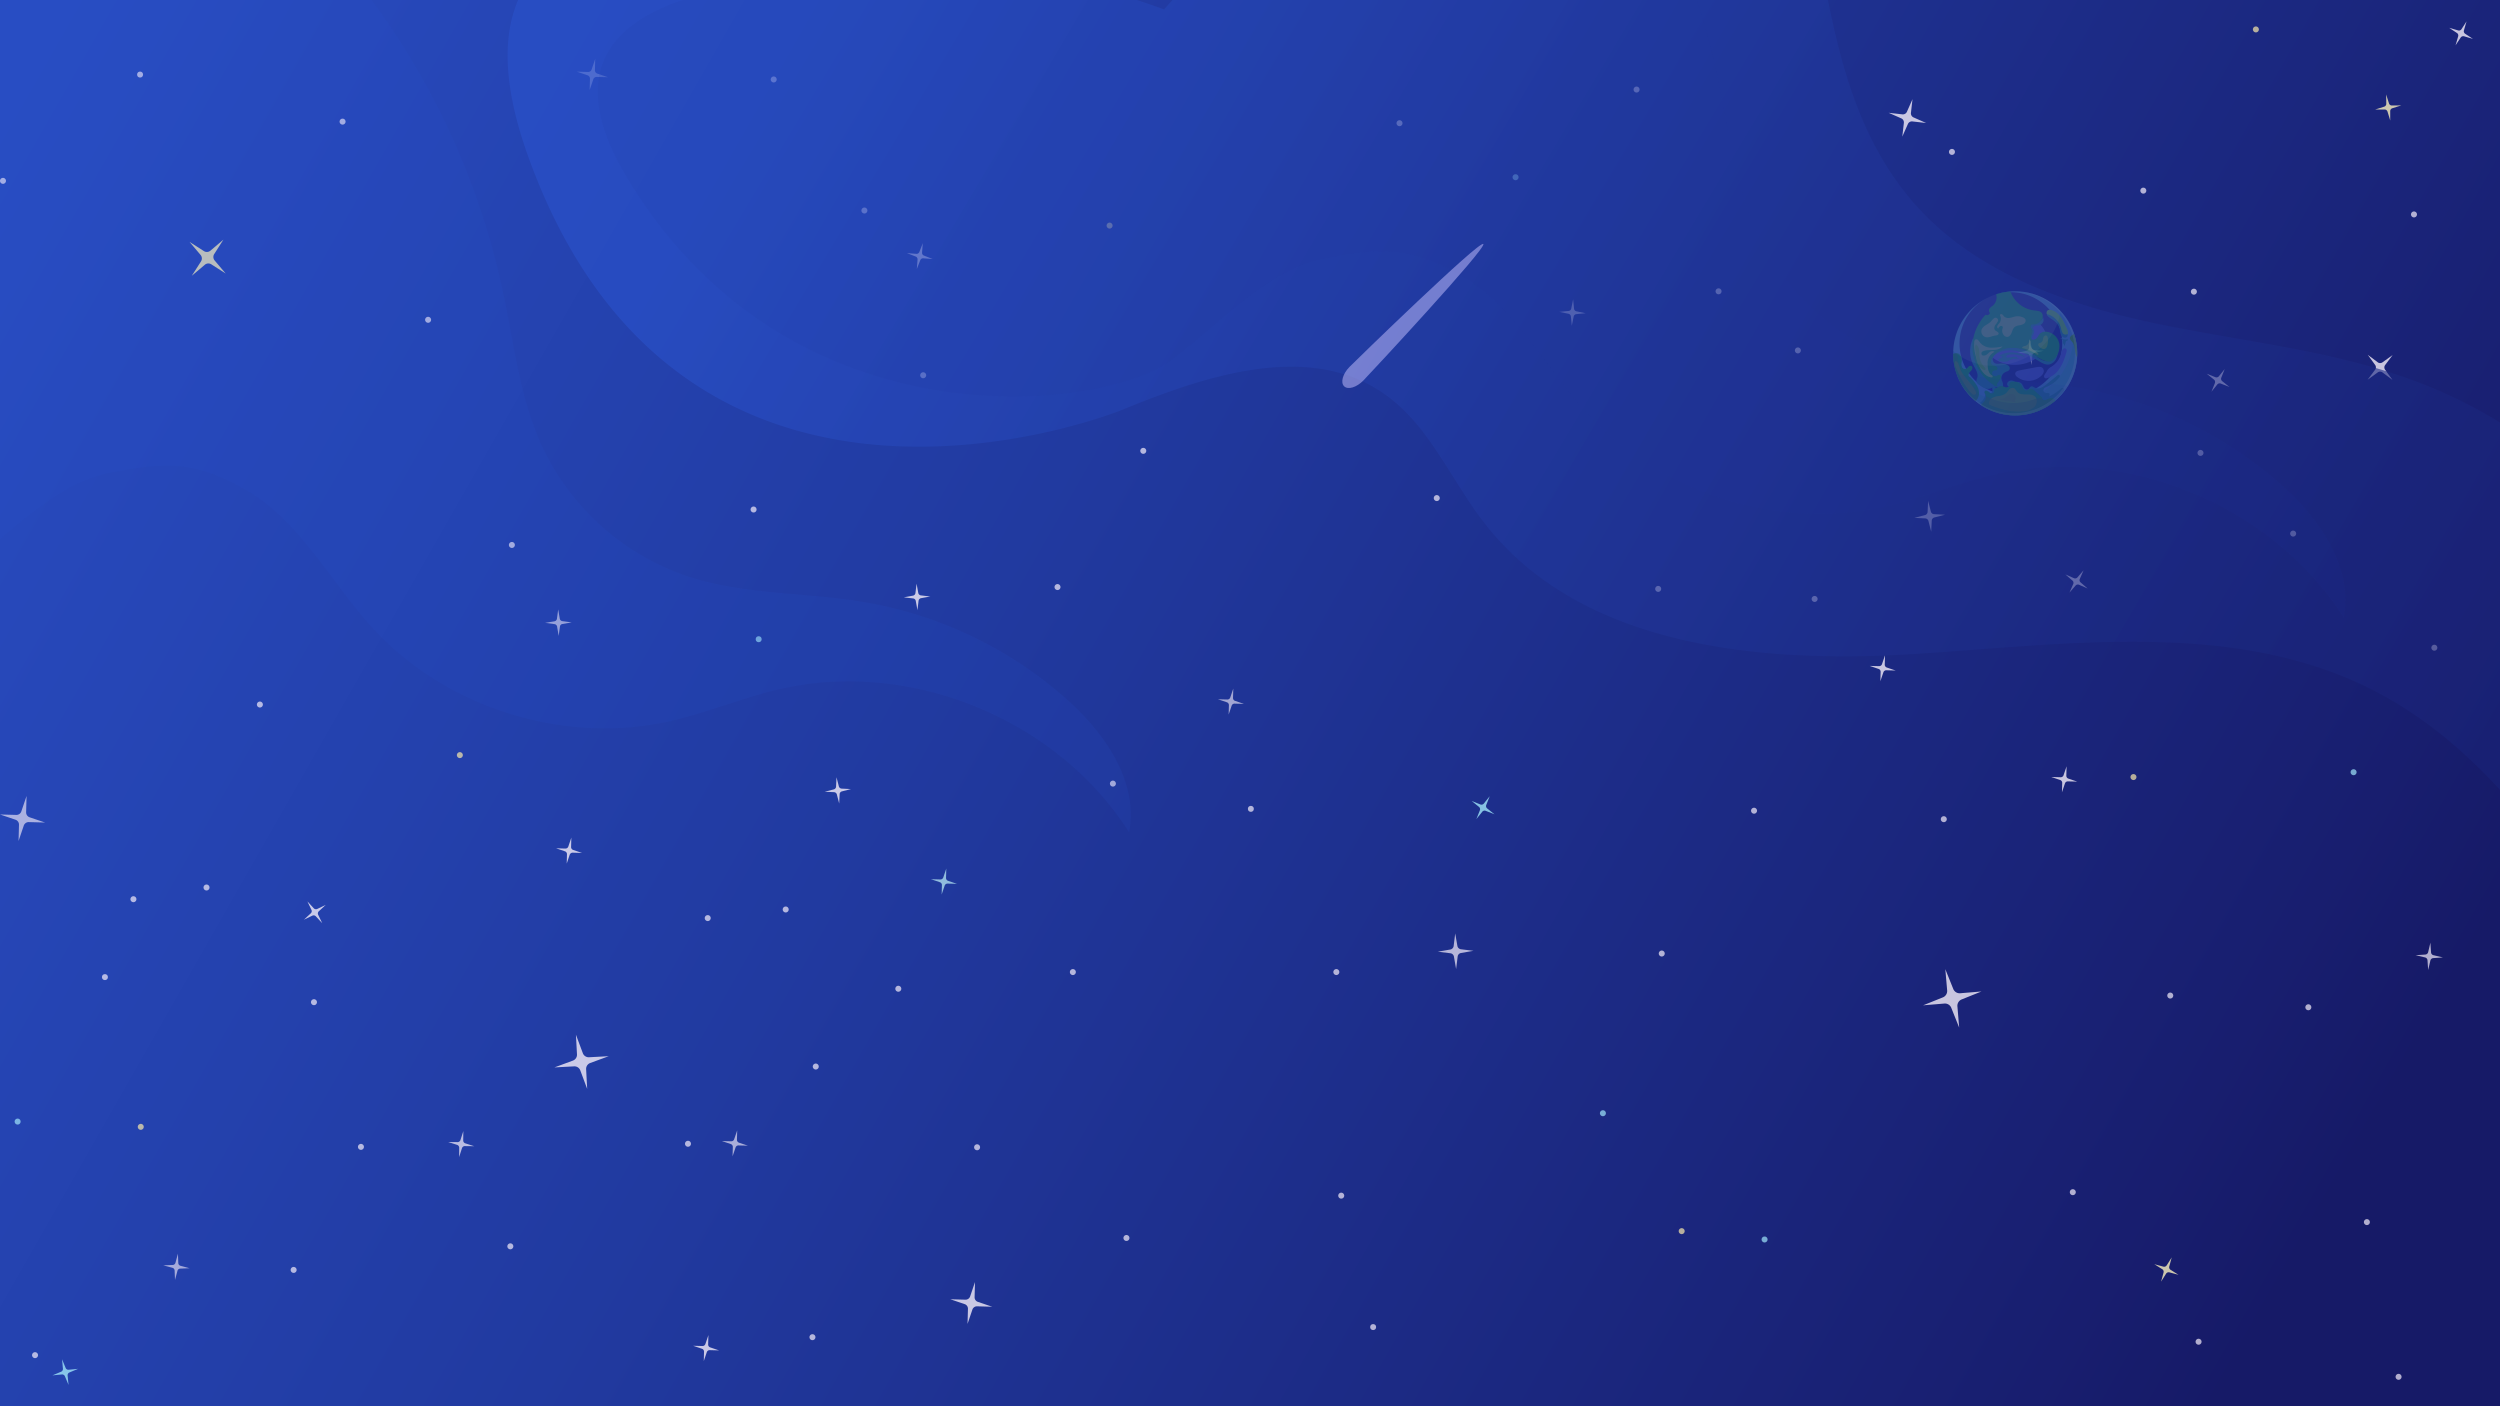 <svg xmlns="http://www.w3.org/2000/svg" xmlns:xlink="http://www.w3.org/1999/xlink" viewBox="0 0 1600 900"><defs><style>.cls-1{mask:url(#mask);filter:url(#luminosity-noclip-2);}.cls-16,.cls-18,.cls-2,.cls-64,.cls-68{mix-blend-mode:multiply;}.cls-2{fill:url(#radial-gradient);}.cls-3{fill:none;}.cls-4{isolation:isolate;}.cls-5{clip-path:url(#clip-path);}.cls-6{fill:url(#linear-gradient);}.cls-7{fill:#71cd33;}.cls-8{opacity:0.47;}.cls-9{fill:url(#linear-gradient-2);}.cls-10{fill:url(#linear-gradient-3);}.cls-11{fill:url(#linear-gradient-4);}.cls-12{fill:#6bba2d;}.cls-13{fill:#4aa311;}.cls-14{opacity:0.81;fill:url(#linear-gradient-5);}.cls-15{fill:url(#linear-gradient-6);}.cls-16,.cls-68{opacity:0.26;}.cls-16{fill:url(#linear-gradient-7);}.cls-17{fill:#0c4c29;}.cls-18{opacity:0.43;fill:url(#linear-gradient-8);}.cls-19{fill:url(#linear-gradient-9);}.cls-20{fill:#011c24;}.cls-21{fill:#042f33;}.cls-22{clip-path:url(#clip-path-2);}.cls-23{fill:url(#linear-gradient-10);}.cls-24{opacity:0.8;}.cls-25{opacity:0.77;}.cls-26{fill:#f4edf9;}.cls-27{opacity:0.76;}.cls-28{opacity:0.81;}.cls-29{fill:#f9f0bd;}.cls-30{opacity:0.57;}.cls-31{opacity:0.88;}.cls-32{opacity:0.77;}.cls-33{opacity:0.79;}.cls-34{opacity:0.8;}.cls-35{opacity:0.78;}.cls-36{fill:#a0e6f9;}.cls-37{opacity:0.92;}.cls-38{fill:#b8e9f4;}.cls-39{opacity:0.9;}.cls-40{opacity:0.89;}.cls-41{opacity:1;}.cls-42{opacity:0.7;}.cls-43{fill:#f9e9aa;}.cls-44{fill:#50a9cc;}.cls-45{fill:#3faeb4;}.cls-46{fill:#20968f;}.cls-47{fill:#75e33c;}.cls-48{fill:#5262ce;}.cls-49{fill:#4ab70e;}.cls-50{fill:#0fb53e;}.cls-51{fill:#89d359;}.cls-52{fill:#7abd24;}.cls-53{fill:#69bf24;}.cls-54{fill:#3c8e31;}.cls-54,.cls-65{opacity:0.5;}.cls-55{fill:#69d824;}.cls-56{fill:#69d224;}.cls-57{fill:#69b024;}.cls-58,.cls-59{fill:#fff;}.cls-58{opacity:0.15;}.cls-59,.cls-63{mix-blend-mode:screen;}.cls-59{opacity:0.24;}.cls-60{mask:url(#mask-2);}.cls-61{opacity:0.57;fill:url(#Áåçûìÿííûé_ãðàäèåíò_892);}.cls-62{opacity:0.6;fill:url(#linear-gradient-11);}.cls-63{fill:#2854cc;opacity:0.14;}.cls-64{fill:#213a9f;opacity:0.1;}.cls-65{fill:#c8c2ff;}.cls-66{clip-path:url(#clip-path-3);}.cls-67{fill:url(#linear-gradient-12);}.cls-68{fill:url(#linear-gradient-13);}.cls-69{fill:url(#linear-gradient-14);}.cls-70{fill:#032616;}.cls-71{clip-path:url(#clip-path-4);}.cls-72{filter:url(#luminosity-noclip);}</style><filter id="luminosity-noclip" x="1258.49" y="-7648.12" width="52.96" height="32766" filterUnits="userSpaceOnUse" color-interpolation-filters="sRGB"><feFlood flood-color="#fff" result="bg"/><feBlend in="SourceGraphic" in2="bg"/></filter><mask id="mask" x="1258.49" y="-7648.12" width="52.96" height="32766" maskUnits="userSpaceOnUse"><g class="cls-72"/></mask><radialGradient id="radial-gradient" cx="-129.47" cy="254.49" r="43.86" gradientTransform="matrix(0.42, -0.76, 0.87, 0.27, 1113.63, 30.52)" gradientUnits="userSpaceOnUse"><stop offset="0.23" stop-color="#f4f4f4"/><stop offset="0.67" stop-color="#515151"/><stop offset="1"/></radialGradient><clipPath id="clip-path"><rect class="cls-3" x="1620" width="1600" height="900"/></clipPath><linearGradient id="linear-gradient" x1="2496.69" y1="932.86" x2="2496.69" y2="-2127.68" gradientUnits="userSpaceOnUse"><stop offset="0.2" stop-color="#ffffca"/><stop offset="0.67" stop-color="#9edcff"/><stop offset="1" stop-color="#4e9dff"/></linearGradient><linearGradient id="linear-gradient-2" x1="1612.45" y1="815.35" x2="2558.38" y2="29.93" gradientUnits="userSpaceOnUse"><stop offset="0.17" stop-color="#9595eb"/><stop offset="0.23" stop-color="#929fe8"/><stop offset="0.41" stop-color="#89bde1"/><stop offset="0.6" stop-color="#83d2dc"/><stop offset="0.78" stop-color="#7fdfd9"/><stop offset="0.95" stop-color="#7ee3d8"/></linearGradient><linearGradient id="linear-gradient-3" x1="1487.72" y1="674.8" x2="1888.46" y2="550.79" gradientUnits="userSpaceOnUse"><stop offset="0.03" stop-color="#219f68"/><stop offset="0.84" stop-color="#3fe28c"/><stop offset="0.94" stop-color="#43ea90"/></linearGradient><linearGradient id="linear-gradient-4" x1="1464.62" y1="850.53" x2="1766.74" y2="604.63" gradientUnits="userSpaceOnUse"><stop offset="0.15" stop-color="#108937"/><stop offset="0.33" stop-color="#1c9c45"/><stop offset="0.69" stop-color="#3bcc67"/><stop offset="0.73" stop-color="#3fd26c"/></linearGradient><linearGradient id="linear-gradient-5" x1="2515.21" y1="-2162.51" x2="2553.7" y2="2486.4" gradientUnits="userSpaceOnUse"><stop offset="0.46" stop-color="#fff" stop-opacity="0"/><stop offset="0.5" stop-color="#fffcf2" stop-opacity="0.12"/><stop offset="0.61" stop-color="#fef5d4" stop-opacity="0.38"/><stop offset="0.71" stop-color="#fdefbc" stop-opacity="0.6"/><stop offset="0.8" stop-color="#fdeaa9" stop-opacity="0.78"/><stop offset="0.88" stop-color="#fce79b" stop-opacity="0.9"/><stop offset="0.95" stop-color="#fce593" stop-opacity="0.97"/><stop offset="1" stop-color="#fce490"/></linearGradient><linearGradient id="linear-gradient-6" x1="1919.85" y1="341.62" x2="2388.96" y2="341.62" gradientTransform="matrix(-0.78, 0, 0, 1, 3523.14, 0)" gradientUnits="userSpaceOnUse"><stop offset="0" stop-color="#8a5f3c"/><stop offset="0.24" stop-color="#744d29"/><stop offset="0.66" stop-color="#52300b"/><stop offset="0.89" stop-color="#452500"/></linearGradient><linearGradient id="linear-gradient-7" x1="2242.44" y1="280.6" x2="2557.01" y2="280.6" xlink:href="#linear-gradient-6"/><linearGradient id="linear-gradient-8" x1="10446.79" y1="-1247.82" x2="10641.18" y2="-511.06" gradientTransform="matrix(-0.76, -0.09, -0.15, 0.99, 9346.48, 1444.35)" gradientUnits="userSpaceOnUse"><stop offset="0" stop-color="#96880c"/><stop offset="0.31" stop-color="#002405"/><stop offset="0.62" stop-color="#000b00"/><stop offset="1" stop-color="#596b00"/></linearGradient><linearGradient id="linear-gradient-9" x1="1825.61" y1="1041.21" x2="2564.4" y2="870.69" gradientUnits="userSpaceOnUse"><stop offset="0.02" stop-color="#024e20"/><stop offset="0.82" stop-color="#024e20"/><stop offset="0.94" stop-color="#024e20"/></linearGradient><clipPath id="clip-path-2"><rect class="cls-3" width="1600" height="900"/></clipPath><linearGradient id="linear-gradient-10" x1="-227.59" y1="-135.23" x2="1587.21" y2="898.33" gradientUnits="userSpaceOnUse"><stop offset="0" stop-color="#2a52cb"/><stop offset="0.17" stop-color="#284bbf"/><stop offset="0.48" stop-color="#213aa0"/><stop offset="0.88" stop-color="#181e6f"/><stop offset="0.93" stop-color="#161a67"/></linearGradient><filter id="luminosity-noclip-2" x="1258.49" y="189.36" width="52.96" height="39.25" filterUnits="userSpaceOnUse" color-interpolation-filters="sRGB"><feFlood flood-color="#fff" result="bg"/><feBlend in="SourceGraphic" in2="bg"/></filter><mask id="mask-2" x="1258.49" y="189.36" width="52.96" height="39.25" maskUnits="userSpaceOnUse"><g class="cls-1"><path class="cls-2" d="M1278.83,190.62c13.31-4,28.41,1.69,31.92,13.2s-6.82,14.93-20.79,21.12c-11.47,5.1-27.23,6.18-30.75-5.33S1265.52,194.6,1278.83,190.62Z"/></g></mask><radialGradient id="Áåçûìÿííûé_ãðàäèåíò_892" cx="-129.47" cy="254.49" r="43.86" gradientTransform="matrix(0.42, -0.76, 0.87, 0.27, 1113.63, 30.52)" gradientUnits="userSpaceOnUse"><stop offset="0.23" stop-color="#fff"/><stop offset="0.67" stop-color="#f7ebc2"/><stop offset="1" stop-color="#f3f9f7"/></radialGradient><linearGradient id="linear-gradient-11" x1="543.75" y1="-206.49" x2="1890" y2="998.7" gradientTransform="matrix(0.98, -0.19, 0.19, 0.98, 100.13, 202.78)" gradientUnits="userSpaceOnUse"><stop offset="0" stop-color="#2a52cb"/><stop offset="0.05" stop-color="#284dc3"/><stop offset="0.32" stop-color="#20379b"/><stop offset="0.56" stop-color="#1b277f"/><stop offset="0.78" stop-color="#171d6d"/><stop offset="0.93" stop-color="#161a67"/></linearGradient><clipPath id="clip-path-3"><rect class="cls-3" x="1620" y="-993.88" width="1600" height="900"/></clipPath><linearGradient id="linear-gradient-12" x1="1919.85" y1="-652.26" x2="2388.96" y2="-652.26" xlink:href="#linear-gradient-6"/><linearGradient id="linear-gradient-13" x1="2242.44" y1="-713.28" x2="2557.01" y2="-713.28" xlink:href="#linear-gradient-6"/><linearGradient id="linear-gradient-14" x1="1825.61" y1="47.33" x2="2564.4" y2="-123.2" xlink:href="#linear-gradient-9"/><clipPath id="clip-path-4"><rect class="cls-3" x="1620" y="993.88" width="1600" height="900"/></clipPath></defs><g class="cls-4"><g id="Layer_1" data-name="Layer 1"><g class="cls-5"><path class="cls-6" d="M1483.7,659.12c623.62,289.48,1306.25,248.59,2026,0V-1086.47h-2026Z"/><path class="cls-7" d="M1559.28,612.73s647.13-1.2,1103.83,11.16c325.4,8.81,851.31,6.69,851.31,6.69l2.32,252.78L1458,893.74Z"/><g class="cls-8"><path class="cls-9" d="M2274.25,288.63l17.86-1.2c59.76-2.12,107.28,8,119.75,12,49.77,16.27,191.61,73.07,257.81,171.23,48.71,72.23,50.06,145,50.06,145H986.15S1578,580.12,1741.81,495c153.6-79.76,358.3-176.74,495.17-201.25C2249.13,291.61,2260.73,289.78,2274.25,288.63Z"/></g><path class="cls-10" d="M1480.77,639.28S1434.4,601.6,1513,586.33c0,0-26.2-27.49,0-50.92,0,0,19.16-19.34,52.42-7.12,0,0,38.31-40.74,91.73-15.28,0,0,47.38-15.27,78.63,3.06S1756,572,1756,572s45.74-17.76,64.86,21.46c0,0,60.59-13.31,60.59,26.43,0,0,46-11.6,80.74,27.28,0,0,64-26.18,49.85-2.76l-24.19,11.21-495.95-9.17Z"/><path class="cls-11" d="M1378.92,709.68s73.72-87.56,155.14-62.26c0,0,65.55-45.23,113.91,11.62,0,0,84.46-5,100.8,28.19,0,0,78.58-6.63,101,31.51l22,14.92-500.9,1.67Z"/><path class="cls-12" d="M1597.18,717.52s125.18,24.08,162.73,22.64,133.28-6.68,143.68-6.88,135.74,17.18,181,18.83c166.28,6,490.89-26.15,786.49-40.23,337.69-16.1,638.47-14.84,638.47-14.84l-2.22,221-2047-2.46,9-206.78Z"/><path class="cls-13" d="M1484.61,749.16s99.66-15,224.78,33.58,376.62,1.85,502.16,1.47c130.95-.39,392.4,59.16,523.34,62.3,192.68,4.62,770.16-86,770.16-86l4.09,189.87L1471.39,955Z"/><path class="cls-13" d="M1586.06,755.38s.08-26.8-1.53-28.55-5.39,8.2-2.44,18.43C1584.11,752.29,1586.06,755.38,1586.06,755.38Z"/><path class="cls-13" d="M1581.88,754.75s-1.93-23.28-5.18-24.84S1581.88,754.75,1581.88,754.75Z"/><path class="cls-13" d="M1585.85,754.69s5.52-8.09,4.73-13.78S1586.31,745,1585.85,754.69Z"/><path class="cls-13" d="M1558.82,753.86s.23-31-9.7-40.39c-3-2.81,1.69,4.82,5.37,27.71A59.6,59.6,0,0,1,1555,748c-.15,1.47-6.25-27.7-10.49-29.68,0,0,7.92,25,8.68,33.43C1553.21,751.74,1555.82,770.16,1558.82,753.86Z"/><path class="cls-13" d="M1538.73,751.07s4.41-10.05,1.7-13.29S1535.12,752.35,1538.73,751.07Z"/><path class="cls-13" d="M1535.15,757s4-19.65.08-26.8S1532.93,753.52,1535.15,757Z"/><rect class="cls-14" x="1513.22" y="-1161.96" width="2037.47" height="2044.09"/><path class="cls-15" d="M1665.52-423.41c54.77,19.72-118.36-27.14-97.54,17.94s17.56,283.85,18.57,424.71c1,147.16,1.57,514.55,1.93,601S1578,1001,1592.93,1011.75c26.77,19.31,195.14,185.41,195.14,173.19,7.3-10.32,143.5,72.32,125.61,39.45a421.4,421.4,0,0,1-32.86-79.83,139,139,0,0,1-5.48-37.57c0-4.22,13.14,4.23,25.2-1.41s23-39.45,48.74,1.41,34,42.26,51.48,40.86,24.65-50.73,6.58-56.36-31.77-36.63-35.6-47.9c4.92-14.09,36.15-18.32,54.77-4.22a108.73,108.73,0,0,0,38.34,18.32c-11-25.37-22.46-57.77-41.63-63.41s-25.74-16.9-51.48-14.09S1916.42,983,1900,923.85,1858.91,782,1856,597.94s2.69-452.14,3.65-526c.79-61.39,22.82-147.68,49.23-214.07,19.83-49.84,41.74-87.8,61.16-99.09,23.64-13.73,58.35-57.69,95.12-77.48,33.64-18.1,69-12.49,99-17,20.45-41.32-4.38-50.72-4.38-50.72s-36.51-11.27-73,1.88-34.32,24.42-67.18,22.54-70.35,66.28-90.07,98.21-84.35,100.5-94,146c0-184.09-7.3-394.47-2.92-420.77s-17.44,32.78,2.27-10.42"/><path class="cls-16" d="M1578.32-523.58c9.77,657.93,26.29,1377.27-24.72,1608.36L1801,1064.7c-63.4-90.08-81.07-712.54-66.68-1480.13Z"/><path class="cls-17" d="M737.32-301c-20.73-10.73-33.6-24.43-29.67-32.76,4.52-9.52,29.5-8.2,55.72,2.85,0,0,.91.45,1.39.63-.6-.81-1.2-1.58-1.81-2.4-14.23-19.79-18.4-39.66-9.3-44.33,7.32-3.77,20.85,3.29,33.35,16.41-17-27.38-20.85-53.23-8.07-59.52,13.6-6.73,41.06,11.51,61.66,40.81-2.33-14.43,1.25-26.26,8.18-26.8,6.23-.49,13.09,8.17,16.68,20.17A109.94,109.94,0,0,1,869-399.54c9.74-29.17,29.31-49.11,43.84-44.47,13.12,4.16,17.4,27.3,10.69,53.52,15.15-17,33.63-25.67,42.9-19.65a11.39,11.39,0,0,1,1,.77c-1.54-31.6,9-56.48,24.54-56.47,16.17,0,31.71,27.38,34.54,61a8.13,8.13,0,0,1,.1,1.3c.92-2.27,1.84-4.65,2.88-7,15.31-34.21,41.53-56.48,58.59-49.67,13,5.27,16.9,25.67,11.47,50.18l.1-.24c13.34-21,32.71-33.38,43.29-27.72,6,3.23,7.92,11.46,6,21.77,2.56-2.22,5.3-3.32,8-2.84,4.61.84,8,6.17,9.43,13.61,6.37-9.07,14.48-14.16,19.8-11.76,2.85,1.28,4.43,4.57,4.73,8.94,4.61-21.45,15.89-36.43,27.12-34.63,8.63,1.33,14.94,12.33,17.15,27.36,10-16.68,24.52-26.66,33.12-22.51,5.17,2.48,7.15,9.39,6.09,18.18,5.49-7.89,11.84-13.74,17.79-16.74l17.22,3.46c3.26,6.35,2.57,17.21-2,29a82.46,82.46,0,0,1,11.79-7.54c18.34-9.63,37.41-11.57,42.8-4.48a58.65,58.65,0,0,1,5.67-5.2l26.24,5.29a40.85,40.85,0,0,1-2.23,14.55c6.24-6,12.89-8.75,17.26-6.5,4.13,2.15,5.11,8.33,3.18,15.9,4,1.63,7.66,7.1,10.09,14.49,2-12.7,7.58-21.18,14.7-20.66s14,10.33,17.77,23.8c7.9-3.27,23.58,8.72,35.14,26.9a92.7,92.7,0,0,1,6.85,12.88c1.86-17.05,9.08-29,17.79-27.89s15.94,14.7,18.12,32.05c3-8.27,7.89-13.21,13.47-12.58,9.43,1.06,17.5,17.48,18.61,37.38,8.76-11.93,19.22-18,27.35-14.62,10.53,4.47,13.58,23.59,7.93,44.67,2.22-3.6,5.06-5.62,8.14-5.23,5.69.81,10.43,9.6,11.8,20.89,4.7-5.69,10.07-8.48,14.44-6.75,2.55,1,4.41,3.44,5.61,6.77,3.11-10,8.5-16.14,15.13-15.75,11.81.75,23.07,22,25.11,47.42l0,.27c6.29-24.28,19-40,32.7-37.51,17.93,3.24,30.66,36.63,28.45,74.69-.18,2.55-.43,5.08-.66,7.57.23-.38.41-.76.65-1.09,17.78-27.79,43.62-43.21,57.78-34.51,13.45,8.28,11.38,35.6-4.29,62.23.39,0,.78-.13,1.17-.17,10.84-.22,22.93,17.32,28.4,40.13,6.08-26.32,20.25-44.18,33.65-40.75,14.64,3.74,22.68,31.64,17.92,62.24a123.22,123.22,0,0,1-3,13.83c8.53-8.57,18.41-12.45,23.63-8.68,5.79,4.22,3.49,16.42-5,27.72,31.19-14.42,63.34-15.55,72.12-2.36,8.21,12.33-6.78,32.7-33.94,47.44,16.73-4.73,31.74-3.56,36.34,3.62,5.8,9-6.83,24-28.14,33.54-.88.42-1.75.8-2.62,1.12l1.43.24c27.85,4.45,50.12,16.72,49.79,27.43-.35,9.31-17.76,14.35-40.71,12.53,20.62,7.42,35.37,19.21,33.39,27.13-1.71,6.88-15.4,8.6-32.66,5,7.94,9.67,11.31,18.7,7.43,22.36-3,2.85-9.75,1.68-17.66-2.32,12.14,13.84,17.51,27.42,11.91,32.18-5.39,4.65-19.52-.65-33.68-12,15,24.86,18.94,47.84,8.26,53-8.77,4.21-24.84-4.6-40.13-20.8,9.1,15.32,11.53,28.52,4.94,33-8.5,5.59-28.54-5-46.37-24,.07.42.08.84.16,1.27,2.33,21.89-4,39.36-14.09,38.93-8.17-.33-16.36-12.2-20.49-28.26a99.36,99.36,0,0,1-5.41,9.18c-14,20.21-33.71,31.11-44.1,24.35-9-5.88-7.9-23.31,1.88-41.1a77.78,77.78,0,0,1-10.82,3.72c-18.34,4.79-35.89,2.61-39.25-4.94-2.43-5.28,3-11.82,12.85-16.89-15-3.27-26.07-9.84-26.08-16,0-4.22,5.2-7.3,13.31-8.63-13-4.14-22.31-10.83-21.68-16.14l0-.25c-12.71,2.08-23.55.14-26.52-5.38-2-3.71.06-8.33,4.83-12.66-11.14,5.37-21.56,6.27-26.39,1.49-5.06-5-2.68-14.8,5-24.64-6.09,3.61-11.88,4.58-15.83,2-7.38-4.78-5.54-20.09,4-34.58-2,.56-4,1.12-6,1.6-25.79,6-50.24,2.26-54.63-8.27-1.49-3.54-.38-7.43,2.63-11.33-4.38,1-8.15.6-10.45-1.46a6.78,6.78,0,0,1-1.92-3.09c-4.28,9.62-10.62,15.24-16.67,13.76-5.37-1.38-9.27-8.08-11-17.27-7.43,14.22-18,22.45-26.23,19.24-5.58-2.24-8.82-9.25-9.49-18.46-3.19,2.11-6.46,2.82-9.32,1.74-2.36-.94-4.15-3-5.33-5.94-3.82,11.13-10.17,17.94-17,16.75s-12.08-10.18-14.38-22.29c-4.74,5.52-10,8.44-14.17,7.21-.48,18.31-6.61,31.22-16.45,31.51-8.3.21-17.36-8.55-24.44-22.15-5.74,12.83-15.22,20.73-21.81,17.83-5.31-2.4-7.2-11.1-5.32-21.4-1.74,1.21-24.13-21.68-25.83-20.77,0,0-39.86,25.07-50.55,20.9-8.89-3.44-7.69-37.74-7.69-37.74-1.14-1.73-31.14-8.85-32.11-10.86-3,10-8.6,16.54-14.29,15.73-7.07-1-11.75-12.95-10.88-27.17-12.4,8-24.2,10.8-31.34,6.1-8.42-5.57-7.9-20,0-36.26-4.18-1.13-7.48-6.5-9-13.85-7.55,9.3-16.28,14.18-22.66,11.61s-8.86-11.92-7.08-23.64c-2.45,1.88-5,2.71-7.41,2.32-3-.58-5.43-2.93-7.29-6.57-4.75,7.73-10.8,12.07-16.59,11-8.66-1.58-14.11-14.45-14.13-30.78-5.62,7.08-12.1,10.78-17.38,9.11-5.94-1.93-8.89-10.23-8.24-20.94a5.91,5.91,0,0,1-3.12,1.67c-2.94.55-6.37-1.08-9.74-4.3.87,4.93.07,9-2.87,11.23-8.59,6.81-31.52-3.09-51.24-22.15-1.61-1.5-3.08-3.07-4.54-4.65,1.76,17.74-3.58,32-12.27,32.23-4.54.15-9.15-3.83-12.82-10.29,2.22,12.71-.16,22.52-6.8,24.19-6.36,1.61-15.07-4.83-22.25-15.51,2.09,6.36,1.75,11.4-1.57,13.6-5.1,3.25-15.37-.86-25.59-9.5l-.08.14c-1.81,5-13,5.85-26.13,2.46,6.46,5.51,9.62,11,7.65,14.66-2.81,5.32-15.43,5-29.88-.15,6.27,9.7,8,18.32,3.49,21.67C884-67.61,867.71-75.15,854-89.14a77,77,0,0,1-7.7-9.06c.44,20.72-6.55,36.54-17.08,36.76-12.06.34-24.28-19.8-27.25-44.89a96.94,96.94,0,0,1-.6-10.9c-10.84,11.8-23.32,17.73-30.6,13.63-9-5.09-6.57-23.65,5.42-41.4,0,0,.47-.7.7-1-24.18,6.88-46.4,5.33-51.19-4.09-3.68-7.43,4.35-17.63,19.17-26-20.69,5.85-38.52,4.9-44.26-3.49-7-10.28,6.82-28.15,31.22-41.65-17.45,2.25-32.19-.67-34.78-7.68s8.1-16.05,25-21.58c-8.76-.74-15.12-3.35-16.47-7.48-1.68-5.21,5.3-11.31,16.68-15.4-16.71-6.08-27.85-15-26.21-21.87C697.87-303.21,716.05-305.6,737.32-301Z"/><path class="cls-18" d="M772.72-223.2c-.16.28-.45.59-.68.92-12.16,16.43-14.49,33.67-5.26,38.49,7.42,3.91,20.1-1.47,31.07-12.32a72.82,72.82,0,0,0,.69,10.14c3.17,23.43,15.74,42.22,28,42.07,10.78-.13,17.75-14.71,17.26-34a81.69,81.69,0,0,0,7.83,8.51c14.13,13.18,30.71,20.36,37.21,16,4.51-3.09,2.73-11.1-3.75-20.22,14.74,5,49.93,19.32,52.76,14.32,1.93-3.35-40.43-50.24-3.58-29.56v-.16c10.48,8.17,21.64,12.74,26.15,9.19,7.47-6.07-25.27-58.27-27.48-64.24,7.45,10,41.84,65.92,48.32,64.53,6.74-1.54,12.57-8.85,10.24-20.7,3.8,6,8.49,9.75,13.15,9.73,8.79-.09,14.14-13.34,12.31-29.86,1.47,1.48,3,2.91,4.62,4.4,20.19,17.9,43.62,27.38,52.33,21.15,3-2.15,3.81-5.82,2.84-10.41,3.39,3,15.56,20.3,21.64,22.11,5.41,1.63,11.93-1.75,17.61-8.26.08,15.21,5.83,27.25,14.61,28.86,5.91,1.06,29.4-4.2,31.77-6-1.69,10.9-10.17,39.15-3.65,41.53s26.43-21.4,34.08-30c1.6,6.85.88,41.44,9.55,46.69,7.22,4.46,19.29,2,31.82-5.31-.76,13.22,4.06,24.39,11.26,25.39,5.76.82,42.84-18.06,45.86-27.31,1,1.86-3.54,64.93,22.94,68.09,33.19,4,34.09-57.57,35.87-58.67-1.91,9.58,12.43,65.11,34,69.8,7.19,1.51,22.11-8.25,24.62-31.28,1.92,18.49,8.47,33.9,22.56,35.79,23,3.13,31.44-36.56,36.19-41.72,2.41,11.3,10.53,35.77,24.45,33.36,6.69-1.14,5-22,12.51-51.69-3.24,17.91,1.25,46.23,17.66,47.88,19,2,18.5-57.59,25.94-70.77,1.78,8.52,3.26,71.37,8.77,72.67,6.18,1.5,12.53-3.66,16.91-12.54a6.41,6.41,0,0,0,1.94,2.84c2.38,2,6.2,2.43,10.64,1.55-3,3.53-4.1,7.12-2.59,10.5,4.55,9.79,29.49,13.53,55.7,8.3,2.09-.49,4.12-.94,6.09-1.45-9.56,13.4-11.34,27.59-3.8,32.14,4,2.45,9.93,1.6,16.12-1.69-7.71,9.07-10.07,18.16-5,22.89,5,4.56,36.34-6.95,47.69-11.88-4.8,4-25.15,22.39-16.51,27.79,8.41,5.26,54.45-11.88,54.45-11.88-12.66,8.32-33.84,23.63-27.86,35.29,2.78,5.44,51.65,3.38,66.86,6.53-10,4.64-55.69,19.2-53.18,24.24,3.49,7,21.42,9.25,40,5a79.83,79.83,0,0,0,11-3.34c-9.8,16.45-10.86,32.65-1.6,38.25,10.56,6.38,30.59-3.54,44.67-22.24a73.41,73.41,0,0,0,5.53-8.43c4.31,15,12.65,26.12,21,26.53,10.37.53,16.64-15.67,14.14-36.09-.09-.38-.16-.81-.16-.81C1877.09,105,1897.52,115.09,1906,110c6.78-4.06,4.25-16.41-5.09-30.73,15.67,15.23,32.1,23.63,41,19.79a9.45,9.45,0,0,0,4.9-5.29c7.77,9.54,11,18.34,7.16,22-3,2.85-9.75,1.68-17.66-2.32,12.14,13.84,17.51,27.42,11.91,32.18-5.39,4.65-19.52-.65-33.68-12,15,24.86,18.94,47.84,8.26,53-8.77,4.21-24.84-4.6-40.13-20.8,9.1,15.32,11.53,28.52,4.94,33-8.5,5.59-28.54-5-46.37-24,.07.42.08.84.16,1.27,2.33,21.89-4,39.36-14.09,38.93-8.17-.33-16.36-12.2-20.49-28.26a99.36,99.36,0,0,1-5.41,9.18c-14,20.21-33.71,31.11-44.1,24.35-9-5.88-7.9-23.31,1.88-41.1a77.78,77.78,0,0,1-10.82,3.72c-18.34,4.79-35.89,2.61-39.25-4.94-2.43-5.28,3-11.82,12.85-16.89-15-3.27-26.07-9.84-26.08-16,0-4.22,5.2-7.3,13.31-8.63-13-4.14-22.31-10.83-21.68-16.14l0-.25c-12.71,2.08-23.55.14-26.52-5.38-2-3.71.06-8.33,4.83-12.66-11.14,5.37-21.56,6.27-26.39,1.49-5.06-5-2.68-14.8,5-24.64-6.09,3.61-11.88,4.58-15.83,2-7.38-4.78-5.54-20.09,4-34.58-2,.56-4,1.12-6,1.6-25.79,6-50.24,2.26-54.63-8.27-1.49-3.54-.38-7.43,2.63-11.33-4.38,1-8.15.6-10.45-1.46a6.78,6.78,0,0,1-1.92-3.09c-4.28,9.62-10.62,15.24-16.67,13.76-5.37-1.38-9.27-8.08-11-17.26-7.43,14.21-18,22.44-26.23,19.23-5.58-2.24-8.82-9.25-9.49-18.46-3.19,2.11-6.45,2.82-9.32,1.74-2.36-.94-4.15-3-5.33-5.94-3.82,11.13-10.17,17.94-17,16.75s-12.08-10.18-14.38-22.29c-4.74,5.52-10,8.44-14.17,7.21-.48,18.31-6.61,31.22-16.45,31.51-8.3.21-17.36-8.55-24.44-22.15-5.74,12.83-15.22,20.73-21.81,17.83-5.31-2.4-7.2-11.1-5.32-21.4-1.74,1.21-24.13-21.68-25.83-20.77,0,0-39.86,25.08-50.55,20.9-8.89-3.44-7.69-37.74-7.69-37.74-1.14-1.73-31.14-8.85-32.11-10.86-3,10-8.6,16.54-14.29,15.73-7.07-1-11.75-12.95-10.88-27.17-12.4,8-24.2,10.8-31.34,6.1-8.42-5.57-7.9-20,0-36.26-4.18-1.13-7.48-6.5-9-13.85-7.55,9.3-16.28,14.18-22.66,11.61s-8.86-11.92-7.08-23.64c-2.45,1.88-5,2.71-7.41,2.32-3-.58-5.43-2.93-7.29-6.57-4.75,7.73-10.8,12.07-16.59,11-8.66-1.58-14.11-14.45-14.13-30.78-5.62,7.08-12.1,10.78-17.38,9.11-5.94-1.93-8.89-10.23-8.24-20.94a5.91,5.91,0,0,1-3.12,1.67c-2.94.55-6.37-1.08-9.74-4.3.87,4.93.07,9-2.87,11.23-8.59,6.81-31.52-3.09-51.24-22.15-1.61-1.5-3.08-3.07-4.54-4.65,1.76,17.74-3.58,32-12.27,32.23-4.54.15-9.15-3.83-12.82-10.29,2.22,12.71-.16,22.52-6.8,24.19-6.36,1.61-15.07-4.83-22.25-15.51,2.09,6.36,1.75,11.4-1.57,13.6-5.1,3.25-15.37-.86-25.59-9.5l-.08.14c-1.81,5-13,5.85-26.13,2.46,6.46,5.51,9.62,11,7.65,14.66-2.81,5.32-15.43,5-29.88-.15,6.27,9.7,8,18.32,3.49,21.67C884-67.6,867.71-75.15,854-89.14a77,77,0,0,1-7.7-9.06c.44,20.72-6.55,36.54-17.08,36.76-12.06.34-24.28-19.8-27.25-44.89a96.94,96.94,0,0,1-.6-10.9c-10.84,11.8-23.32,17.73-30.6,13.63-9-5.09-6.57-23.65,5.42-41.4,0,0,.47-.7.7-1-24.18,6.88-46.4,5.33-51.19-4.09-3.68-7.43,4.35-17.63,19.17-26-20.69,5.85-38.52,4.9-44.26-3.49-6.91-10.22,6.66-27.92,30.82-41.46C741.42-218.54,756.64-219.14,772.72-223.2Z"/><path class="cls-19" d="M1578.26,864.14s185.87-42.9,519.94,28.59,731.45,15.46,777.94-.88c-1.52,50.15-5.61,98.47-9.49,143.24l-1288.39-1.42Z"/><path class="cls-20" d="M1575.5,967.25s-163.68-44.58-162.5-89.32,137.07,31.82,190.59,76.47c-155.83-185.15-75.39-79.93-119.27-142.6s3.79-93.74,82.06,1.22c62.68,92.1,81.16,119,81.16,119s-45.7-125-63.56-191,40.44-110,85.5,5.23c9.93-36.24,10.82-39.83,10.82-39.83s-13.37,54.62.36-9.23,69.37-25.42,38.44,68.23c33.59-34.25-10.57,4.57,36.5-29.36s104.71,4.5,44,81.55S1757.49,873,1757.49,873l-42.55,48,112.5-47.62c77-25.28,110.07,9.47,23,64-56.22,28-103.93,49.08-103.93,49.08s48-.67,126-5.23,77.16,61.41-11.75,59.71c-103.37-27.75-285.29-73.67-285.29-73.67"/><path class="cls-21" d="M1495.48,784s121.23,167.56,137.63,182.77c0,0-122.77-179.32-137.63-182.77"/><path class="cls-21" d="M1595.49,963.36s-162.09-69.67-165.28-73.7,148.9,60.58,165.28,73.7"/><path class="cls-21" d="M1629.79,787.51l-33-29s19,7.39,33,29"/><path class="cls-21" d="M1530,822.61s-15.28-33.48-15.62-40.78,15.89,20.23,15.62,40.78"/><path class="cls-21" d="M1549.61,858.07l-43.86-24.63s23.86,6.43,43.86,24.63"/><path class="cls-21" d="M1570.08,876.93c.08.12-7.72-26.07-3.62-36.93s1.42,25.18,3.7,37"/><path class="cls-21" d="M1595.65,912.89s-3.93-29.57-1.71-38.33,8.15,29.32,1.71,38.33"/><path class="cls-21" d="M1503.42,894.8,1545.75,938s-18.69-8.8-42.33-43.23"/><path class="cls-21" d="M1478.66,908.55s-30.44-25.16-34.61-32.68,30.74,22.71,34.61,32.68"/></g><g class="cls-22"><rect class="cls-23" width="1600" height="900"/><g class="cls-24"><g class="cls-25"><path class="cls-26" d="M789.3,440.68l-.17,6a1.93,1.93,0,0,0,1.31,1.88l5.7,1.93-6-.17a1.93,1.93,0,0,0-1.88,1.31l-1.93,5.7.17-6a1.93,1.93,0,0,0-1.31-1.87l-5.7-1.93,6,.16a1.91,1.91,0,0,0,1.87-1.3Z"/></g><path class="cls-26" d="M586.61,373.57l1.09,5.92a1.92,1.92,0,0,0,1.66,1.56l6,.71-5.92,1.08a1.93,1.93,0,0,0-1.56,1.67l-.71,6-1.08-5.91A1.94,1.94,0,0,0,584.4,383l-6-.7,5.91-1.09a1.93,1.93,0,0,0,1.57-1.66Z"/><g class="cls-27"><path class="cls-26" d="M1006.8,191.55l.59,6a1.92,1.92,0,0,0,1.54,1.7l5.93,1.21-6,.59a1.94,1.94,0,0,0-1.7,1.54l-1.21,5.93-.59-6a2,2,0,0,0-1.54-1.71l-5.93-1.2,6-.6a1.93,1.93,0,0,0,1.71-1.54Z"/></g><path class="cls-26" d="M1206.41,419.33l-.17,6a1.93,1.93,0,0,0,1.31,1.88l5.7,1.93-6-.17a1.93,1.93,0,0,0-1.88,1.31l-1.93,5.7.17-6a1.93,1.93,0,0,0-1.31-1.87l-5.7-1.93,6,.16a1.91,1.91,0,0,0,1.88-1.3Z"/><g class="cls-28"><path class="cls-26" d="M471.81,723.43l-.17,6a2,2,0,0,0,1.31,1.88l5.7,1.92-6-.16a1.93,1.93,0,0,0-1.88,1.31l-1.93,5.69.17-6a1.93,1.93,0,0,0-1.31-1.87l-5.7-1.93,6,.16a1.93,1.93,0,0,0,1.87-1.31Z"/></g><path class="cls-26" d="M196.72,576.87l4.09,4.42a1.92,1.92,0,0,0,2.24.43l5.42-2.6-4.41,4.08a1.92,1.92,0,0,0-.43,2.25l2.6,5.42-4.08-4.42a1.94,1.94,0,0,0-2.25-.43l-5.42,2.6,4.41-4.08a1.91,1.91,0,0,0,.43-2.24Z"/><path class="cls-29" d="M143,153.36l-5.89,9.21a3.5,3.5,0,0,0,.27,4.15l7.07,8.35-9.21-5.9a3.5,3.5,0,0,0-4.15.28l-8.35,7.06,5.9-9.21a3.49,3.49,0,0,0-.28-4.15l-7.06-8.34,9.21,5.89a3.5,3.5,0,0,0,4.15-.27Z"/><g class="cls-30"><path class="cls-26" d="M380.94,37.68l-.19,7.2a2.28,2.28,0,0,0,1.56,2.24l6.82,2.31-7.2-.2a2.29,2.29,0,0,0-2.24,1.57l-2.31,6.81.2-7.19A2.31,2.31,0,0,0,376,48.17l-6.81-2.3,7.19.19a2.31,2.31,0,0,0,2.25-1.56Z"/></g><path class="cls-26" d="M1423.84,236.13l-2.22,5.59a1.93,1.93,0,0,0,.58,2.21l4.68,3.77-5.58-2.22a1.94,1.94,0,0,0-2.22.58l-3.77,4.68,2.23-5.58a2,2,0,0,0-.58-2.22l-4.69-3.77,5.59,2.23a1.94,1.94,0,0,0,2.21-.58Z"/><path class="cls-26" d="M1224,63.46l-1,8.76a2.84,2.84,0,0,0,1.66,2.92l8.07,3.58-8.76-1a2.82,2.82,0,0,0-2.92,1.66l-3.58,8.07,1-8.77a2.82,2.82,0,0,0-1.66-2.92l-8.07-3.57,8.77,1a2.85,2.85,0,0,0,2.92-1.66Z"/><g class="cls-31"><path class="cls-26" d="M1555.45,603.29l.42,6.23a2,2,0,0,0,1.54,1.81l6.08,1.43-6.23.43a2,2,0,0,0-1.81,1.54l-1.43,6.08-.43-6.23a2,2,0,0,0-1.53-1.81l-6.08-1.43,6.23-.43a2,2,0,0,0,1.81-1.54Z"/></g><path class="cls-29" d="M1527.13,60.45l1.82,5.73a1.94,1.94,0,0,0,1.86,1.34l6-.06-5.73,1.83a1.9,1.9,0,0,0-1.34,1.85l0,6L1528,71.42a1.93,1.93,0,0,0-1.85-1.34l-6,0,5.73-1.82a1.91,1.91,0,0,0,1.34-1.85Z"/><path class="cls-26" d="M624,820.51l-.26,9.69a3.09,3.09,0,0,0,2.1,3l9.18,3.11-9.69-.27a3.1,3.1,0,0,0-3,2.11l-3.11,9.18.27-9.69a3.09,3.09,0,0,0-2.11-3l-9.18-3.11,9.69.27a3.1,3.1,0,0,0,3-2.11Z"/><g class="cls-32"><path class="cls-26" d="M113.87,802.34l.24,6a1.91,1.91,0,0,0,1.43,1.78l5.81,1.55-6,.24a1.9,1.9,0,0,0-1.78,1.43L112,819.16l-.24-6a1.91,1.91,0,0,0-1.43-1.78l-5.81-1.55,6-.24a1.91,1.91,0,0,0,1.78-1.43Z"/></g><path class="cls-29" d="M1389.9,804.74l-1.57,5.8a1.91,1.91,0,0,0,.83,2.13l5.08,3.21-5.8-1.57a1.93,1.93,0,0,0-2.13.83l-3.21,5.09,1.57-5.81a1.93,1.93,0,0,0-.83-2.13l-5.09-3.21,5.81,1.57a1.92,1.92,0,0,0,2.13-.83Z"/><path class="cls-26" d="M1245,620.27l5.1,12.68a4.37,4.37,0,0,0,4.42,2.73l13.63-1.14-12.69,5.1a4.38,4.38,0,0,0-2.72,4.43l1.14,13.62L1248.81,645a4.37,4.37,0,0,0-4.42-2.73l-13.62,1.14,12.68-5.1a4.38,4.38,0,0,0,2.73-4.43Z"/><g class="cls-33"><path class="cls-26" d="M357.25,390l1,5.93a1.92,1.92,0,0,0,1.64,1.6l6,.81-5.94,1a1.92,1.92,0,0,0-1.59,1.64l-.81,6-1-5.93a1.93,1.93,0,0,0-1.64-1.6l-6-.81,5.93-1a1.93,1.93,0,0,0,1.6-1.64Z"/></g><path class="cls-26" d="M590.58,155.63l-.46,6a1.91,1.91,0,0,0,1.21,1.94l5.59,2.21-6-.46a1.92,1.92,0,0,0-1.94,1.21l-2.21,5.59.46-6a1.93,1.93,0,0,0-1.21-1.94L580.44,162l6,.46a1.91,1.91,0,0,0,1.94-1.21Z"/><path class="cls-26" d="M1322.61,490.44l-.16,6a1.93,1.93,0,0,0,1.31,1.87l5.69,1.93-6-.16a1.93,1.93,0,0,0-1.88,1.3l-1.92,5.7.16-6a1.93,1.93,0,0,0-1.31-1.88l-5.69-1.93,6,.17a1.93,1.93,0,0,0,1.87-1.31Z"/><g class="cls-34"><path class="cls-26" d="M17,509.43l-.28,10.41A3.32,3.32,0,0,0,19,523.08l9.86,3.34-10.41-.28a3.32,3.32,0,0,0-3.24,2.26l-3.34,9.86.28-10.41a3.31,3.31,0,0,0-2.26-3.24L0,521.27l10.41.28a3.32,3.32,0,0,0,3.24-2.26Z"/></g><path class="cls-26" d="M1531.29,227.22l-4.82,6.43a2.55,2.55,0,0,0,0,3l4.72,6.5-6.43-4.82a2.55,2.55,0,0,0-3,0l-6.51,4.72,4.83-6.43a2.58,2.58,0,0,0,0-3.05l-4.72-6.5,6.43,4.82a2.57,2.57,0,0,0,3,0Z"/><g class="cls-35"><path class="cls-26" d="M1234,320.56l1.75,6.83a2.25,2.25,0,0,0,2.08,1.69l7,.34-6.83,1.75a2.25,2.25,0,0,0-1.69,2.08l-.34,7.05-1.75-6.84a2.27,2.27,0,0,0-2.08-1.69l-7-.34,6.84-1.75a2.27,2.27,0,0,0,1.69-2.08Z"/></g><path class="cls-26" d="M1333.49,365l-2.42,5.5a1.92,1.92,0,0,0,.5,2.23l4.54,3.94-5.5-2.42a1.92,1.92,0,0,0-2.23.5l-3.94,4.54,2.43-5.5a1.93,1.93,0,0,0-.51-2.23l-4.54-3.94,5.5,2.42a1.92,1.92,0,0,0,2.23-.5Z"/><path class="cls-36" d="M953.42,509.58l-2.22,5.59a1.91,1.91,0,0,0,.58,2.21l4.68,3.77-5.59-2.22a1.93,1.93,0,0,0-2.21.58l-3.77,4.68,2.23-5.59a1.93,1.93,0,0,0-.59-2.21l-4.68-3.77,5.59,2.23a1.94,1.94,0,0,0,2.21-.58Z"/><path class="cls-26" d="M535.37,497.44l1.5,5.82a1.93,1.93,0,0,0,1.77,1.45l6,.29-5.83,1.49a1.92,1.92,0,0,0-1.44,1.77l-.29,6-1.5-5.83a1.93,1.93,0,0,0-1.77-1.44l-6-.29,5.83-1.49a1.92,1.92,0,0,0,1.44-1.77Z"/><g class="cls-37"><path class="cls-38" d="M605.63,555.86l-.17,6a1.93,1.93,0,0,0,1.31,1.87l5.69,1.93-6-.16a1.91,1.91,0,0,0-1.87,1.3l-1.93,5.7.16-6a1.91,1.91,0,0,0-1.3-1.88l-5.7-1.93,6,.17a1.93,1.93,0,0,0,1.88-1.31Z"/></g><path class="cls-26" d="M368.59,662.19,373,674a4,4,0,0,0,4,2.64l12.59-.68-11.84,4.36a4,4,0,0,0-2.63,4l.68,12.59L371.4,685.1a4,4,0,0,0-4-2.63l-12.6.68,11.84-4.36a4,4,0,0,0,2.63-4Z"/><path class="cls-26" d="M365.66,536.07l-.16,6a1.93,1.93,0,0,0,1.31,1.88l5.69,1.93-6-.17a2,2,0,0,0-1.88,1.31l-1.92,5.7.16-6a1.93,1.93,0,0,0-1.31-1.88l-5.69-1.93,6,.17a1.93,1.93,0,0,0,1.87-1.31Z"/><g class="cls-39"><path class="cls-26" d="M296.53,723.88l-.07,6a1.91,1.91,0,0,0,1.33,1.85l5.73,1.84-6-.07a1.92,1.92,0,0,0-1.86,1.34l-1.84,5.73.07-6a1.91,1.91,0,0,0-1.33-1.85l-5.73-1.84,6,.07a1.92,1.92,0,0,0,1.86-1.34Z"/></g><path class="cls-36" d="M39.71,869.92,42,875.46a1.9,1.9,0,0,0,2,1.17l6-.58-5.55,2.32a1.92,1.92,0,0,0-1.17,2l.59,6-2.33-5.55a1.92,1.92,0,0,0-2-1.17l-6,.59,5.55-2.33a1.92,1.92,0,0,0,1.17-2Z"/><path class="cls-26" d="M453.38,854.45l-.16,6a1.93,1.93,0,0,0,1.31,1.88l5.69,1.93-6-.17a1.94,1.94,0,0,0-1.88,1.31l-1.92,5.7.16-6a1.93,1.93,0,0,0-1.31-1.88l-5.69-1.93,6,.17a1.93,1.93,0,0,0,1.87-1.31Z"/><g class="cls-40"><path class="cls-26" d="M931.33,597.38l1.4,8a2.61,2.61,0,0,0,2.24,2.14l8.08,1-8,1.4a2.59,2.59,0,0,0-2.14,2.23l-1,8.08-1.4-8a2.6,2.6,0,0,0-2.23-2.14l-8.08-1,8-1.4a2.62,2.62,0,0,0,2.14-2.24Z"/></g><path class="cls-26" d="M1298.94,216.71l1.36,5.86a1.92,1.92,0,0,0,1.74,1.48l6,.43-5.86,1.36a1.94,1.94,0,0,0-1.49,1.74l-.42,6-1.36-5.86a1.94,1.94,0,0,0-1.74-1.49l-6-.42,5.86-1.36a1.93,1.93,0,0,0,1.48-1.74Z"/><path class="cls-26" d="M1578.58,13.68l-1.67,5.78a1.92,1.92,0,0,0,.8,2.14l5,3.3L1577,23.23a2,2,0,0,0-2.15.79l-3.3,5,1.68-5.77a1.93,1.93,0,0,0-.8-2.15l-5-3.3,5.78,1.67a1.9,1.9,0,0,0,2.14-.79Z"/></g><g class="cls-42"><circle class="cls-26" cx="89.65" cy="47.73" r="1.91"/><path class="cls-26" d="M221.16,77.84a1.91,1.91,0,1,1-1.91-1.91A1.91,1.91,0,0,1,221.16,77.84Z"/><path class="cls-26" d="M275.9,204.67a1.91,1.91,0,1,1-1.91-1.91A1.91,1.91,0,0,1,275.9,204.67Z"/><path class="cls-26" d="M168.24,450.91a1.91,1.91,0,1,1-1.91-1.91A1.91,1.91,0,0,1,168.24,450.91Z"/><path class="cls-43" d="M296.22,483.28a1.91,1.91,0,1,1-1.9-1.91A1.9,1.9,0,0,1,296.22,483.28Z"/><path class="cls-26" d="M329.51,348.77a1.91,1.91,0,1,1-1.9-1.9A1.9,1.9,0,0,1,329.51,348.77Z"/><path class="cls-26" d="M484.2,326.08a1.91,1.91,0,1,1-1.91-1.9A1.91,1.91,0,0,1,484.2,326.08Z"/><path class="cls-26" d="M592.75,240.16a1.91,1.91,0,1,1-1.91-1.91A1.92,1.92,0,0,1,592.75,240.16Z"/><path class="cls-26" d="M555.13,134.73a1.91,1.91,0,1,1-1.9-1.9A1.9,1.9,0,0,1,555.13,134.73Z"/><path class="cls-26" d="M678.72,375.72a1.91,1.91,0,1,1-1.9-1.91A1.91,1.91,0,0,1,678.72,375.72Z"/><path class="cls-26" d="M733.61,288.54a1.91,1.91,0,1,1-1.9-1.91A1.9,1.9,0,0,1,733.61,288.54Z"/><path class="cls-43" d="M712.05,144.38a1.91,1.91,0,1,1-1.91-1.91A1.91,1.91,0,0,1,712.05,144.38Z"/><path class="cls-26" d="M897.6,78.85a1.91,1.91,0,1,1-1.91-1.91A1.91,1.91,0,0,1,897.6,78.85Z"/><path class="cls-26" d="M1101.79,186.44a1.91,1.91,0,1,1-1.91-1.9A1.91,1.91,0,0,1,1101.79,186.44Z"/><path class="cls-26" d="M921.44,318.77a1.91,1.91,0,1,1-1.91-1.91A1.92,1.92,0,0,1,921.44,318.77Z"/><path class="cls-26" d="M1063.15,376.89a1.91,1.91,0,1,1-1.91-1.91A1.9,1.9,0,0,1,1063.15,376.89Z"/><path class="cls-26" d="M1163.27,383.33a1.91,1.91,0,1,1-1.9-1.91A1.9,1.9,0,0,1,1163.27,383.33Z"/><path class="cls-26" d="M1152.56,224.27a1.91,1.91,0,1,1-1.91-1.9A1.91,1.91,0,0,1,1152.56,224.27Z"/><path class="cls-26" d="M1251.16,97.21a1.91,1.91,0,1,1-1.91-1.9A1.9,1.9,0,0,1,1251.16,97.21Z"/><path class="cls-26" d="M1373.64,122a1.91,1.91,0,1,1-1.91-1.9A1.9,1.9,0,0,1,1373.64,122Z"/><path class="cls-26" d="M1406,186.68a1.91,1.91,0,1,1-1.91-1.91A1.92,1.92,0,0,1,1406,186.68Z"/><path class="cls-26" d="M1410.22,289.85a1.91,1.91,0,1,1-1.91-1.9A1.91,1.91,0,0,1,1410.22,289.85Z"/><path class="cls-26" d="M1469.53,341.5a1.91,1.91,0,1,1-1.9-1.91A1.91,1.91,0,0,1,1469.53,341.5Z"/><path class="cls-43" d="M1367.33,497.32a1.91,1.91,0,1,1-1.91-1.91A1.91,1.91,0,0,1,1367.33,497.32Z"/><path class="cls-26" d="M1245.94,524.28a1.91,1.91,0,1,1-1.91-1.91A1.91,1.91,0,0,1,1245.94,524.28Z"/><path class="cls-36" d="M1027.77,712.47a1.91,1.91,0,1,1-1.91-1.91A1.9,1.9,0,0,1,1027.77,712.47Z"/><path class="cls-26" d="M857.17,622.12a1.91,1.91,0,1,1-1.91-1.91A1.91,1.91,0,0,1,857.17,622.12Z"/><circle class="cls-26" cx="800.55" cy="517.67" r="1.91"/><path class="cls-26" d="M714.17,501.51a1.91,1.91,0,1,1-1.9-1.91A1.91,1.91,0,0,1,714.17,501.51Z"/><path class="cls-26" d="M688.54,622.12a1.91,1.91,0,1,1-1.91-1.9A1.9,1.9,0,0,1,688.54,622.12Z"/><path class="cls-26" d="M576.83,632.8a1.91,1.91,0,1,1-1.91-1.91A1.92,1.92,0,0,1,576.83,632.8Z"/><path class="cls-26" d="M504.76,582.07a1.91,1.91,0,1,1-1.91-1.91A1.92,1.92,0,0,1,504.76,582.07Z"/><path class="cls-26" d="M454.86,587.58a1.91,1.91,0,1,1-1.9-1.91A1.91,1.91,0,0,1,454.86,587.58Z"/><path class="cls-26" d="M232.92,734a1.91,1.91,0,1,1-1.9-1.91A1.91,1.91,0,0,1,232.92,734Z"/><path class="cls-26" d="M202.85,641.4a1.91,1.91,0,1,1-1.9-1.91A1.91,1.91,0,0,1,202.85,641.4Z"/><path class="cls-26" d="M134.08,568a1.91,1.91,0,1,1-1.91-1.91A1.91,1.91,0,0,1,134.08,568Z"/><path class="cls-26" d="M87.3,575.49a1.91,1.91,0,1,1-1.91-1.91A1.91,1.91,0,0,1,87.3,575.49Z"/><circle class="cls-26" cx="67.15" cy="625.35" r="1.91"/><path class="cls-43" d="M92,721.18a1.91,1.91,0,1,1-1.91-1.91A1.9,1.9,0,0,1,92,721.18Z"/><path class="cls-26" d="M189.84,812.75a1.91,1.91,0,1,1-1.91-1.91A1.92,1.92,0,0,1,189.84,812.75Z"/><path class="cls-26" d="M328.53,797.65a1.91,1.91,0,1,1-1.91-1.91A1.91,1.91,0,0,1,328.53,797.65Z"/><path class="cls-26" d="M442.22,732a1.91,1.91,0,1,1-1.91-1.9A1.9,1.9,0,0,1,442.22,732Z"/><path class="cls-26" d="M524,682.58a1.91,1.91,0,1,1-1.91-1.91A1.92,1.92,0,0,1,524,682.58Z"/><path class="cls-26" d="M627.25,734.24a1.91,1.91,0,1,1-1.91-1.9A1.91,1.91,0,0,1,627.25,734.24Z"/><path class="cls-26" d="M722.83,792.31a1.91,1.91,0,1,1-1.91-1.91A1.9,1.9,0,0,1,722.83,792.31Z"/><path class="cls-26" d="M860.3,765.22a1.91,1.91,0,1,1-1.91-1.91A1.91,1.91,0,0,1,860.3,765.22Z"/><path class="cls-43" d="M1078.19,787.92a1.91,1.91,0,1,1-1.91-1.9A1.9,1.9,0,0,1,1078.19,787.92Z"/><path class="cls-36" d="M1131.24,793.27a1.91,1.91,0,1,1-1.91-1.91A1.91,1.91,0,0,1,1131.24,793.27Z"/><path class="cls-26" d="M1328.5,763a1.91,1.91,0,1,1-1.91-1.91A1.9,1.9,0,0,1,1328.5,763Z"/><path class="cls-26" d="M1390.88,637.15a1.91,1.91,0,1,1-1.91-1.9A1.91,1.91,0,0,1,1390.88,637.15Z"/><path class="cls-26" d="M1479.25,644.64a1.91,1.91,0,1,1-1.9-1.9A1.9,1.9,0,0,1,1479.25,644.64Z"/><path class="cls-26" d="M1516.72,782.15a1.91,1.91,0,1,1-1.91-1.91A1.92,1.92,0,0,1,1516.72,782.15Z"/><path class="cls-26" d="M1065.43,610.26a1.91,1.91,0,1,1-1.91-1.91A1.91,1.91,0,0,1,1065.43,610.26Z"/><path class="cls-26" d="M1124.5,518.86a1.91,1.91,0,1,1-1.91-1.91A1.92,1.92,0,0,1,1124.5,518.86Z"/><path class="cls-26" d="M3.82,115.74a1.91,1.91,0,1,1-1.91-1.91A1.92,1.92,0,0,1,3.82,115.74Z"/><path class="cls-26" d="M24.34,867.3a1.91,1.91,0,1,1-1.91-1.91A1.91,1.91,0,0,1,24.34,867.3Z"/><path class="cls-36" d="M13.19,717.8a1.91,1.91,0,1,1-1.9-1.9A1.9,1.9,0,0,1,13.19,717.8Z"/><path class="cls-26" d="M1559.9,414.54a1.91,1.91,0,1,1-1.9-1.91A1.91,1.91,0,0,1,1559.9,414.54Z"/><path class="cls-43" d="M1445.68,18.83a1.91,1.91,0,1,1-1.91-1.91A1.92,1.92,0,0,1,1445.68,18.83Z"/><path class="cls-26" d="M497.08,50.85a1.91,1.91,0,1,1-1.9-1.9A1.9,1.9,0,0,1,497.08,50.85Z"/><path class="cls-26" d="M1537,881.17a1.91,1.91,0,1,1-1.9-1.91A1.9,1.9,0,0,1,1537,881.17Z"/><circle class="cls-26" cx="878.81" cy="849.33" r="1.91"/><path class="cls-26" d="M521.88,855.8a1.91,1.91,0,1,1-1.9-1.91A1.91,1.91,0,0,1,521.88,855.8Z"/><path class="cls-26" d="M1409,858.71a1.91,1.91,0,1,1-1.91-1.91A1.91,1.91,0,0,1,1409,858.71Z"/><path class="cls-26" d="M1546.86,137.24a1.91,1.91,0,1,1-1.91-1.91A1.9,1.9,0,0,1,1546.86,137.24Z"/><path class="cls-26" d="M1049.31,57.31a1.91,1.91,0,1,1-1.91-1.91A1.91,1.91,0,0,1,1049.31,57.31Z"/><path class="cls-36" d="M971.87,113.42a1.91,1.91,0,1,1-1.91-1.91A1.91,1.91,0,0,1,971.87,113.42Z"/><circle class="cls-36" cx="485.55" cy="409.1" r="1.91"/><path class="cls-36" d="M1508.21,494.2a1.91,1.91,0,1,1-1.91-1.9A1.91,1.91,0,0,1,1508.21,494.2Z"/></g><g class="cls-42"><path class="cls-44" d="M1275,189.29a32.86,32.86,0,1,1-3.08,1.39,39.7,39.7,0,1,0,3.08-1.39Z"/><path class="cls-45" d="M1327,212.7c-.08-.22-.22-.11-.3-.34a41.21,41.21,0,0,1-74,28.08,39.6,39.6,0,0,0,18.67,20.88l1.08.53.47.23A39.67,39.67,0,0,0,1327,212.7Z"/><path class="cls-46" d="M1286.67,259.56a.88.88,0,0,1,.79,0c.27-.1.54-.2.81-.32a16.24,16.24,0,0,0,5.32-3.63,11.08,11.08,0,0,0-2.93-10.36,5.51,5.51,0,0,0-3-1.68,2.81,2.81,0,0,0-2.94,1.44,1.91,1.91,0,0,0,1.4,2.64,9.34,9.34,0,0,1-10.32-.47c-.64.18-.83,1-.76,1.65a3.9,3.9,0,0,1,0,2,1.87,1.87,0,0,1-2.42.74,5.45,5.45,0,0,1-2.06-1.88,7.91,7.91,0,0,1-3.86,8.36l.16.11a1,1,0,0,1,.59.11,8.38,8.38,0,0,0,4.24,1,1,1,0,0,1,1.08,1.07l1,.22a1.08,1.08,0,0,1,1.14-.2C1278.35,261.65,1283.35,261.09,1286.67,259.56Z"/><path class="cls-47" d="M1317.07,200.81a9.62,9.62,0,0,0-3.85-2.31c-1-.32-2.38-.39-3.07.47a2.33,2.33,0,0,0,.33,2.88,10.31,10.31,0,0,0,2.58,1.78,13.31,13.31,0,0,1,6.17,9c.18,1,.32,2.21,1.2,2.75,1.15.72,2.75-.35,3-1.67a6.05,6.05,0,0,0-.87-3.89C1320.71,206,1320.13,203.81,1317.07,200.81Z"/><path class="cls-46" d="M1312.24,203.68c2.36,1.56,4.88,3.31,5.75,6a20.94,20.94,0,0,1,.55,2.86,5.5,5.5,0,0,0,1.11,2.65,2.47,2.47,0,0,0,2.61.82,1.62,1.62,0,0,0,.83-2.36c-.69.89-2.21.53-2.91-.36a8.14,8.14,0,0,1-1.09-3.16,12.66,12.66,0,0,0-8.92-9.09C1310.18,202.21,1311.27,203,1312.24,203.68Z"/><ellipse class="cls-48" cx="1289.82" cy="217.62" rx="20.12" ry="15.89" transform="translate(-8.87 61.44) rotate(-2.72)"/><path class="cls-46" d="M1300.25,206.4a3.61,3.61,0,0,1,2.77-1,7.87,7.87,0,0,0,3-.39,1.94,1.94,0,0,0,1.13-2.46,3.51,3.51,0,0,1-1.93,5.6c-.85.21-1.76.09-2.61.32s-1.68,1-1.46,1.87a5.63,5.63,0,0,0,.51,1c.51,1.08-.11,2.31-.64,3.37s-.93,2.46-.13,3.34a3.41,3.41,0,0,1-1.82-3.8c.19-.76,0-2,.15-2.76C1299.63,209.58,1299,207.88,1300.25,206.4Z"/><path class="cls-46" d="M1299.85,247.33c.94-.33,1.84.49,2.74.91,2.41,1.13,5.11-.65,7.17-2.33l7.19-5.85a.88.88,0,0,1,1.25,1.21,19.58,19.58,0,0,1-8.63,6.42,2.93,2.93,0,0,0-1.4,1c-1.24,1.75.7,3.12,2.2,2.81h0a1.12,1.12,0,0,1,1.31,1.53l-.31.71a28.43,28.43,0,0,0,7.78-5.14,1.14,1.14,0,0,1,1.7,1.51,34.86,34.86,0,0,1-14.52,11.43,17.57,17.57,0,0,1-12.9-.11c-4-1.78-7.2-5.72-7.46-10.11a7,7,0,0,1,2.17-5.86c1.66-1.38,4.45-1.45,5.83.21.61.74.89,1.69,1.43,2.48a2.14,2.14,0,0,0,2.43,1C1298.69,248.78,1299,247.64,1299.85,247.33Z"/><path class="cls-46" d="M1262.71,216.61a19.4,19.4,0,0,0,.24,17c1.32,2.56,3.28,5.24,2.52,8a6,6,0,0,0-.58,2.61,3.56,3.56,0,0,0,1.57,1.95c2.1,1.59,4.65,3.28,7.17,2.52,1.07-.33,2-1.08,3.15-1.09,1.54,0,3.13,1.38,4.44.41a2,2,0,0,0,.74-1.38c.17-1.66-1-3-1.1-4.61a4.38,4.38,0,0,1,2.38-3.76,7.37,7.37,0,0,1,1.61-.69,2,2,0,0,0,.69-3.4,7.13,7.13,0,0,0-4.48-1.51c-1.7,0-3.59.66-4.92-.66a3.1,3.1,0,0,1-.59-3.31c.77-2,2.73-3,4.65-3.57a37,37,0,0,1-9.27-1.11,10.62,10.62,0,0,1-6.6-5.14C1263.72,217.57,1263.82,217.47,1262.71,216.61Z"/><path class="cls-46" d="M1311.52,233.25c-2.46.45-4.81-1-6.92-2.34-4.87-3.09-10.09-5.94-15.81-6.62s-12.07,1.22-15.28,6c2.62-4.92,8.44-7.58,14-7.54s10.29,1.9,15,5c2,1.35,4.83,3.41,7.28,3.38a6.92,6.92,0,0,0,5.07-2.62,13.07,13.07,0,0,0,2.48-5.27,19.36,19.36,0,0,1-1.28,6.09A6.57,6.57,0,0,1,1311.52,233.25Z"/><path class="cls-49" d="M1285.24,244.51h0l-.18-.2C1285.12,244.42,1285.16,244.58,1285.24,244.51Z"/><path class="cls-50" d="M1264.76,246.05a24.77,24.77,0,0,0-4-4.73c-1-.21-1.12-1.56-.64-2.4s1.32-1.42,1.84-2.23.51-2.14-.39-2.5a1.91,1.91,0,0,0-1.92.67,4.1,4.1,0,0,1-1.71,1.29,2.13,2.13,0,0,1-2.26-1.25,5,5,0,0,1-.3-2.73,11.7,11.7,0,0,0,.12-2.77,4.38,4.38,0,0,0-2.26-3.19c-.58-.32-2.09,0-3.26.3a39.81,39.81,0,0,0,10.41,26.4l.24.26c.27.3.56.59.84.88l1,1,.32.29c.5.46,1,.91,1.55,1.35a9.26,9.26,0,0,0,2.19-4.13A10.07,10.07,0,0,0,1264.76,246.05Z"/><path class="cls-50" d="M1275.09,195.86a6.61,6.61,0,0,0-1.9,1.74,2.29,2.29,0,0,0,.18,2.45c.37.5-.26,1.06-.79,1.4a1.63,1.63,0,0,1-1.76-.06c-6,6.25-9.34,15.34-8.27,23.91A29.73,29.73,0,0,0,1276,246.48c.48.3,1.37,1.35,2.62.7a1.06,1.06,0,0,1-.55-1.29,3.82,3.82,0,0,1,.81-1.31,9.44,9.44,0,0,0,1.44-2.6,2.64,2.64,0,0,0,.21-1.11,1.1,1.1,0,0,0-.56-.92c-.52-.25-1.11.08-1.62.36s-1.2.77-1.59.36a1.81,1.81,0,0,1-.44-3.57c.54-.13,1.17,0,1.63-.33a1.37,1.37,0,0,0,0-2,3.45,3.45,0,0,0-2-.95,2.19,2.19,0,0,1-1.67-2.1,4.66,4.66,0,0,1,.88-2.71c2.65-4.21,7.84-6.37,12.83-6.3s9.76,2.06,14,4.65a39.07,39.07,0,0,0,5.48,3.1c1.94.8,4.31,1.6,6,.32a11.45,11.45,0,0,0,4.46-10.84,9.41,9.41,0,0,0-8.48-7.66,5.28,5.28,0,0,0-3.77,1.17c-.93.84-1.39,2.1-2.23,3s-2.49,1.42-3.3.45a2.61,2.61,0,0,1-.06-2.61,5.07,5.07,0,0,0,.65-2.62,7.16,7.16,0,0,0-.8-1.79,1.73,1.73,0,0,1,.07-1.86c.45-.48,1.22-.43,1.88-.46a5.87,5.87,0,0,0,5.27-4,3.73,3.73,0,0,0-.23-3c-1-1.63-3.28-1.7-5.19-1.9a18.49,18.49,0,0,1-15.07-12.12,39.25,39.25,0,0,0-9.14,1.79A7,7,0,0,1,1275.09,195.86Z"/><path class="cls-49" d="M1285,244.21l.07.09C1285.06,244.2,1285,244.13,1285,244.21Z"/><path class="cls-49" d="M1327.42,213.77a8.52,8.52,0,0,0-1.24.72,2.86,2.86,0,0,0-1.42,1.57c-.28,1.19.93,2.13,1.68,3.1,2,2.61,1,6.81,2.91,9.36A39.91,39.91,0,0,0,1327.42,213.77Z"/><path class="cls-50" d="M1267.77,259.21a39,39,0,0,0,3.78,2.22,39.72,39.72,0,0,0,44-5.08,3.34,3.34,0,0,0-3.85-1.44,13.86,13.86,0,0,0-1.83.86,2.73,2.73,0,0,1-2,.25,1.27,1.27,0,0,1-.82-1.6c-1.72-1.38-3.51-3.25-5.23-4.63a3.53,3.53,0,0,0-1.85-.94c-1.63-.1-3,2.08-4.74.43a4.08,4.08,0,0,1-1.08-1.79,5,5,0,0,0-4.33-3.2,10.76,10.76,0,0,0-2.27,0,1.58,1.58,0,0,0-1.41,1.86v0c.09.74-.49,1.61-1.23,1.5-.56.48-1.18.22-1.88,0a8,8,0,0,0-2.1-.6,4.74,4.74,0,0,0-2.06.59,13.75,13.75,0,0,0-1.75.9c-.79,0-.7.22-.78,1s-.13,1.7-.8,2.12a1.89,1.89,0,0,1-2-.3,5.41,5.41,0,0,0-2.15-1.32,1.16,1.16,0,0,0-1.33.7c-.21.64.32,1.22.63,1.79.88,1.62,0,3.65-1.23,5C1268.92,258.1,1268.33,258.65,1267.77,259.21Z"/><path class="cls-48" d="M1307.24,235.5c-1-.94-2.57-.75-3.92-.5L1292.73,237c-1.29.24-2.86.77-3,2.07a2.75,2.75,0,0,0,1.35,2.23,11.83,11.83,0,0,0,14.93-.41,5.66,5.66,0,0,0,1.82-2.46A2.84,2.84,0,0,0,1307.24,235.5Z"/><path class="cls-51" d="M1272,232.21a8.18,8.18,0,0,1,4.47-7c-.8-.85-2.26-.47-3.19.23-1.33,1-2.34,2.58-4.49,2a.68.68,0,0,1-.41-.33c-.76-1.46.18-2.1,1.07-2.43,2-.75,4.23-.57,6.37-.68s4.47-.63,5.78-2.32a27.37,27.37,0,0,1-7.74.8,9.24,9.24,0,0,1-6.77-3.4,5.71,5.71,0,0,0-1.5-1.73,1.46,1.46,0,0,0-1.42,0c-.69.38-.7,2-.72,2.46-.23,5,1.1,8.71,3,13.9,1.19,3.24,4,7.47,8.17,7.84a.65.65,0,0,0,.36-1.22C1271.19,238.29,1272.37,231.27,1272,232.21Z"/><path class="cls-47" d="M1296.22,221.37a10.46,10.46,0,0,0-1.28.35,1.2,1.2,0,0,0-.81,1,27,27,0,0,1,9.18,4,1.63,1.63,0,0,0,.7.34.55.55,0,0,0,.62-.35.77.77,0,0,0-.3-.67c-1-1-2.24-1.63-3.28-2.53a4.07,4.07,0,0,1-1.65-3.61,4.94,4.94,0,0,0,.26-1.4c-.06-.48-.6-.94-1-.67A3.54,3.54,0,0,1,1296.22,221.37Z"/><path class="cls-52" d="M1251.56,231.05c1.64.45,2.1,2.5,2.6,4.13,1.78,5.81,7.38,9.63,10.1,15.07.32.63.58,1.46.12,2a1.33,1.33,0,0,1-1.49.29,3.65,3.65,0,0,1-1.27-1c-4.45-4.71-7.27-10.67-10-16.53C1251,233.74,1250.46,232,1251.56,231.05Z"/><path class="cls-53" d="M1302.61,254c-2.76-3-8.66-.13-11.48-3.1-.82-.87-1.3-2.19-2.43-2.58a2.94,2.94,0,0,0-2.86,1c-.75.76-1.29,1.7-2.1,2.4a9,9,0,0,1-4.44,1.7,11.76,11.76,0,0,0-4.57,1.43,3.64,3.64,0,0,0-1.66,4.13c7.24,3.1,15.18,5.35,23,4.08a10.37,10.37,0,0,0,6.14-2.8C1303.71,258.59,1304.15,255.73,1302.61,254Z"/><path class="cls-54" d="M1267.73,259.28a37.09,37.09,0,0,0,3.78,2.22,39.7,39.7,0,0,0,43.4-4.62,3.38,3.38,0,0,0-3-1.46c-.76.08-1.49.46-2.24.47a2.6,2.6,0,0,1-1.85.2,1.39,1.39,0,0,1-.91-1.13c-2-.48-4.14.36-6.13,1a38.27,38.27,0,0,1-29.83-2.39,5.43,5.43,0,0,1-1.54,4C1268.89,258.18,1268.3,258.73,1267.73,259.28Z"/><path class="cls-48" d="M1309.88,242.06a13.73,13.73,0,0,0,7.47-5.09,28,28,0,0,0,4.13-8.2c.37-1.07.7-2.15,1-3.24.24-.8.42-1.79-.24-2.34a1.45,1.45,0,0,0-1.88.13,4.77,4.77,0,0,0-1.19,2.78,14,14,0,0,1-6.7,8.85,6.24,6.24,0,0,0-2.67,3,3.18,3.18,0,0,1-.16.32,14,14,0,0,0-1.29,1.89c-.3.71-.11,1.73.63,1.94A1.76,1.76,0,0,0,1309.88,242.06Z"/><path class="cls-55" d="M1310.23,221.28a10.13,10.13,0,0,0,.26-5.35,1.83,1.83,0,0,0-.54-1.08,1.41,1.41,0,0,0-1.88.52,6,6,0,0,0-.64,2.07,2.48,2.48,0,0,1-1.12,1.78c-.52.25-1.18.2-1.58.61a1.26,1.26,0,0,0-.1,1.44,3.86,3.86,0,0,0,1.08,1.09c.81.62,1.8,1.28,2.79,1A2.94,2.94,0,0,0,1310.23,221.28Z"/><path class="cls-56" d="M1264.83,229a12.79,12.79,0,0,0,.84,3.69,10,10,0,0,0,3.41,3.77c.42.3,1,.59,1.42.25a.86.86,0,0,0,.14-1,3,3,0,0,0-.64-.8,11.21,11.21,0,0,1-3.11-6.47c-.18-1.44-.07-2.9-.28-4.34a5.22,5.22,0,0,0-2-3.7,3.61,3.61,0,0,0-.45,2.86Z"/><path class="cls-57" d="M1289.5,256.27l.61.75a2.93,2.93,0,0,1-2,.19l-9.67-1.3a12.87,12.87,0,0,0,5.27-1.92c1-.71,1.75-1.71,2.89-2a2.74,2.74,0,0,1,2.91,4.31Z"/><path class="cls-46" d="M1284.9,231.25a10.36,10.36,0,0,1-4.46,0c-.67-.16-1.54-.52-1.38-1.18.09-.4.51-.6.89-.76l.29-.12c3-1.23-.45-1.12-.51-1.39-.13-.66,5.94-3.57,12.71-1.47a5.36,5.36,0,0,1,3.39,2.31,17.45,17.45,0,0,0-8.83-1.84,5.66,5.66,0,0,0-2.2.46,3.94,3.94,0,0,0-.51.32.74.74,0,0,0,.5,1.31c1.93-.06,6-1,5.8-.18-.08.28,3.52,1-.23.83A8.64,8.64,0,0,0,1284.9,231.25Z"/><path class="cls-46" d="M1323.38,217.06a4.69,4.69,0,0,1-4.23-.78c0,.08-.35,0-.38.07,0,.34.35.57.66.71a1.54,1.54,0,0,1,.81.59c.17.38,0,.82-.07,1.24-.05,1.1,1.33,1.91,1.21,3l.6-2.69a1.43,1.43,0,0,1,.5-1,7,7,0,0,1,.77-.27A.7.7,0,0,0,1323.38,217.06Z"/><path class="cls-54" d="M1264.35,256.78a6.38,6.38,0,0,0,1.66-2.31,5.63,5.63,0,0,0,.07-1.83,9.28,9.28,0,0,0-2.33-4.68c-1.15-1.34-2.51-2.49-3.73-3.77a26.05,26.05,0,0,1-7-14.77,11.89,11.89,0,0,0-.48-2.65,2.35,2.35,0,0,0-.41-.63,4.58,4.58,0,0,0-2.17.37A38.66,38.66,0,0,0,1264.35,256.78Z"/><path class="cls-51" d="M1277.12,207.85a12.47,12.47,0,0,0,1.32-1.85,1.64,1.64,0,0,0-2.56-2.05,14.94,14.94,0,0,0-1.77,1.87c-1.83,1.88-4.94,2.62-5.87,5.08a3.85,3.85,0,0,0,2.58,4.88c2,.48,4-.72,6-1a6.5,6.5,0,0,0,1.46-.28,1.3,1.3,0,0,0,.87-1.11c-.19-1.07-1.67-1.3-2.37-2.15S1276.4,208.84,1277.12,207.85Z"/><path class="cls-51" d="M1289.34,209.34a6.09,6.09,0,0,1,2.92-1.11,7.68,7.68,0,0,0,3-1,2.41,2.41,0,0,0,1.06-2.73,2.89,2.89,0,0,0-1.58-1.37,8.17,8.17,0,0,0-4.65-.63c-1.3.21-2.53.72-3.82.93a4.2,4.2,0,0,1-3.67-.91,7.21,7.21,0,0,0-1.23-1.35c-.53-.31-1.43-.07-1.4.54a4.75,4.75,0,0,1-.34,5.07,9.37,9.37,0,0,0-1.3,1.72,1.39,1.39,0,0,0,.52,1.86,3.3,3.3,0,0,1,1.24-1.62c.6-.33,1.55-.1,1.68.58a2,2,0,0,1-.18,1,4.52,4.52,0,0,0,.67,4,2.93,2.93,0,0,0,2.39,1.31c1.38-.08,2.31-1.43,2.81-2.72S1288.29,210.24,1289.34,209.34Z"/><path class="cls-58" d="M1254.37,208a39.62,39.62,0,0,0-4.36,16.43c10.94,9.76,26,12.24,40.79,7,15.22-5.37,26-17.53,27.81-32.44a39.72,39.72,0,0,0-64.24,9Z"/><path class="cls-59" d="M1256.32,247.56c-.23-.33-.44-.66-.66-1a39.68,39.68,0,1,0,38.65-59.85,39.41,39.41,0,0,1,26.59,16.46,38.9,38.9,0,0,1-9.86,54.39A39.5,39.5,0,0,1,1256.32,247.56Z"/><g class="cls-60"><path class="cls-61" d="M1278.83,190.62c13.31-4,28.41,1.69,31.92,13.2s-6.82,14.93-20.79,21.12c-11.47,5.1-27.23,6.18-30.75-5.33S1265.52,194.6,1278.83,190.62Z"/></g></g><rect class="cls-3" width="1600" height="900"/><path class="cls-62" d="M745,6a408.39,408.39,0,0,0,92.07-168.17c13.84-51.42,23.62-113.82,71.94-136.22,23.3-10.8,50.62-8.89,75.45-2.32,56.58,15,106.45,53.71,134.93,104.83C1176.15-94,1148.85,46.43,1227.34,132.64c38.74,42.55,96.26,62.59,152.58,74.4s114.45,17.16,168.19,37.74c94,36,166.25,116.55,208.86,207.75,25.2,54,41.23,112,69.48,164.46,86,159.58,291.62,243.38,464.69,189.4-91.27,23.29-186.76,34.07-280,20.67s-184.27-52.21-251.46-118.22c-86-84.49-132.85-211.3-240-266.63-88.72-45.82-194.87-29.95-294.53-23.64s-213.7-4.79-275-83.61c-21.56-27.7-35.35-62.61-64.09-82.77-47.86-33.58-113.34-12.31-167.41,9.95,0,0-281.37,115.39-380.83-162.59S745,6,745,6Z"/><path class="cls-63" d="M-105,132.12c-10.7-48.72,59-66.7,69.56-115.47S8-78.87,56-92.52c33.32-9.48,69.9-1.94,100.14,15S211-35.12,232.09-7.67a486,486,0,0,1,90,195.09c6.92,32.76,10.59,66.69,24.4,97.2a158.88,158.88,0,0,0,94.67,84.55c36.06,11.63,75,9.85,112.3,16.2a261.34,261.34,0,0,1,129.49,62.32c24.42,21.8,45.87,52.83,39.67,85-46.11-72.56-140.15-111-223.89-91.56-23.77,5.53-46.44,15.17-70.25,20.49-68,15.17-143.31-8.57-190.32-60-27.2-29.75-46.3-68.53-81.37-88.4-33.09-18.74-51.46-17.66-88.72-10.06-34.95,7.14-67.56,44-96.39,64.95-44.44,32.37-244.49,56.32-348.36-118.19S-105,132.12-105,132.12Z"/><path class="cls-64" d="M672.4-5.12c-10.7-48.73,59-66.7,69.56-115.47s43.51-95.52,91.49-109.17c33.32-9.48,69.9-1.94,100.14,15s54.8,42.44,75.93,69.89a486,486,0,0,1,90,195.09c6.92,32.76,10.59,66.69,24.4,97.2a158.88,158.88,0,0,0,94.67,84.55c36.06,11.63,75,9.85,112.3,16.19a261.35,261.35,0,0,1,129.49,62.33c24.42,21.79,45.87,52.83,39.67,85-46.11-72.57-140.15-111-223.89-91.56-23.77,5.52-46.44,15.17-70.25,20.48-68,15.17-143.31-8.56-190.32-60-27.2-29.75-46.3-68.53-81.37-88.4-33.09-18.74-51.46-17.66-88.72-10.06-35,7.14-67.56,43.95-96.39,64.95-44.44,32.36-244.49,56.32-348.36-118.19S672.4-5.12,672.4-5.12Z"/><path class="cls-65" d="M949.33,156.15c2.45,2.4-72.45,82.94-76.79,87.38s-9.85,6.09-12.3,3.69-.92-7.94,3.42-12.38S946.87,153.75,949.33,156.15Z"/><rect class="cls-3" width="1600" height="900"/></g><rect class="cls-3" x="160" y="90" width="1280" height="720"/><g class="cls-66"><path class="cls-67" d="M1665.52-1417.29c54.77,19.72-118.36-27.14-97.54,17.94s17.56,283.85,18.57,424.71c1,147.16,1.57,514.55,1.93,601S1578,7.09,1592.93,17.87c26.77,19.31,195.14,185.4,195.14,173.19,7.3-10.33,143.5,72.32,125.61,39.45a421.67,421.67,0,0,1-32.86-79.83,139,139,0,0,1-5.48-37.58c0-4.22,13.14,4.23,25.2-1.4s23-39.45,48.74,1.4,34,42.27,51.48,40.86,24.65-50.72,6.58-56.35-31.77-36.63-35.6-47.9c4.92-14.09,36.15-18.32,54.77-4.23a108.73,108.73,0,0,0,38.34,18.32c-11-25.36-22.46-57.76-41.63-63.4s-25.74-16.9-51.48-14.09S1916.42-10.87,1900-70s-41.08-141.83-44-325.91,2.69-452.14,3.65-526c.79-61.39,22.82-147.69,49.23-214.07,19.83-49.84,41.74-87.81,61.16-99.09,23.64-13.73,58.35-57.7,95.12-77.48,33.64-18.1,69-12.49,99-17,20.45-41.32-4.38-50.72-4.38-50.72s-36.51-11.27-73,1.88-34.32,24.42-67.18,22.54-70.35,66.28-90.07,98.21-84.35,100.49-94,146c0-184.09-7.3-394.47-2.92-420.77s-17.44,32.78,2.27-10.42"/><path class="cls-68" d="M1578.32-1517.46c9.77,657.92,26.29,1377.26-24.72,1608.36L1801,70.82c-63.4-90.08-81.07-712.54-66.68-1480.13Z"/><path class="cls-69" d="M1578.26-129.74s185.87-42.9,519.94,28.59,731.45,15.46,777.94-.88c-1.52,50.15-5.61,98.47-9.49,143.24L1578.26,39.79Z"/><path class="cls-70" d="M1341.67,15.92l5.41-42s584.19-26,669.94-18c0,0-4.64-21-13.13-24,0,0,19.31-3,20.85,24,0,0,0-40-12.36-47,0,0,30.13,6,27.81,47l140.6,8s-8.5-11-13.91-14c0,0,15.43-7,23.94,6,0,0-10-31-16.21-35,0,0,17.18-2,21.72,30,0,0,15.36-17,20-14.5,0,0-17,26.5-13.9,27.5,0,0,555.66,19.11,659.95,26.11l-4.24,56.23Z"/><path class="cls-20" d="M1575.5-26.63S1411.82-71.22,1413-115.95s137.07,31.81,190.59,76.46c-155.83-185.14-75.39-79.93-119.27-142.59s3.79-93.74,82.06,1.22c62.68,92.1,81.16,119,81.16,119s-45.7-125-63.56-191,40.44-110,85.5,5.23c9.93-36.24,10.82-39.83,10.82-39.83s-13.37,54.62.36-9.23,69.37-25.42,38.44,68.23c33.59-34.25-10.57,4.57,36.5-29.36s104.71,4.5,44,81.55-42.11,55.37-42.11,55.37l-42.55,48,112.5-47.62c77-25.28,110.07,9.47,23,64-56.22,28-103.93,49.08-103.93,49.08s48-.68,126-5.23,77.16,61.41-11.75,59.7C1757.42,19.29,1575.5-26.63,1575.5-26.63"/></g></g></g></svg>